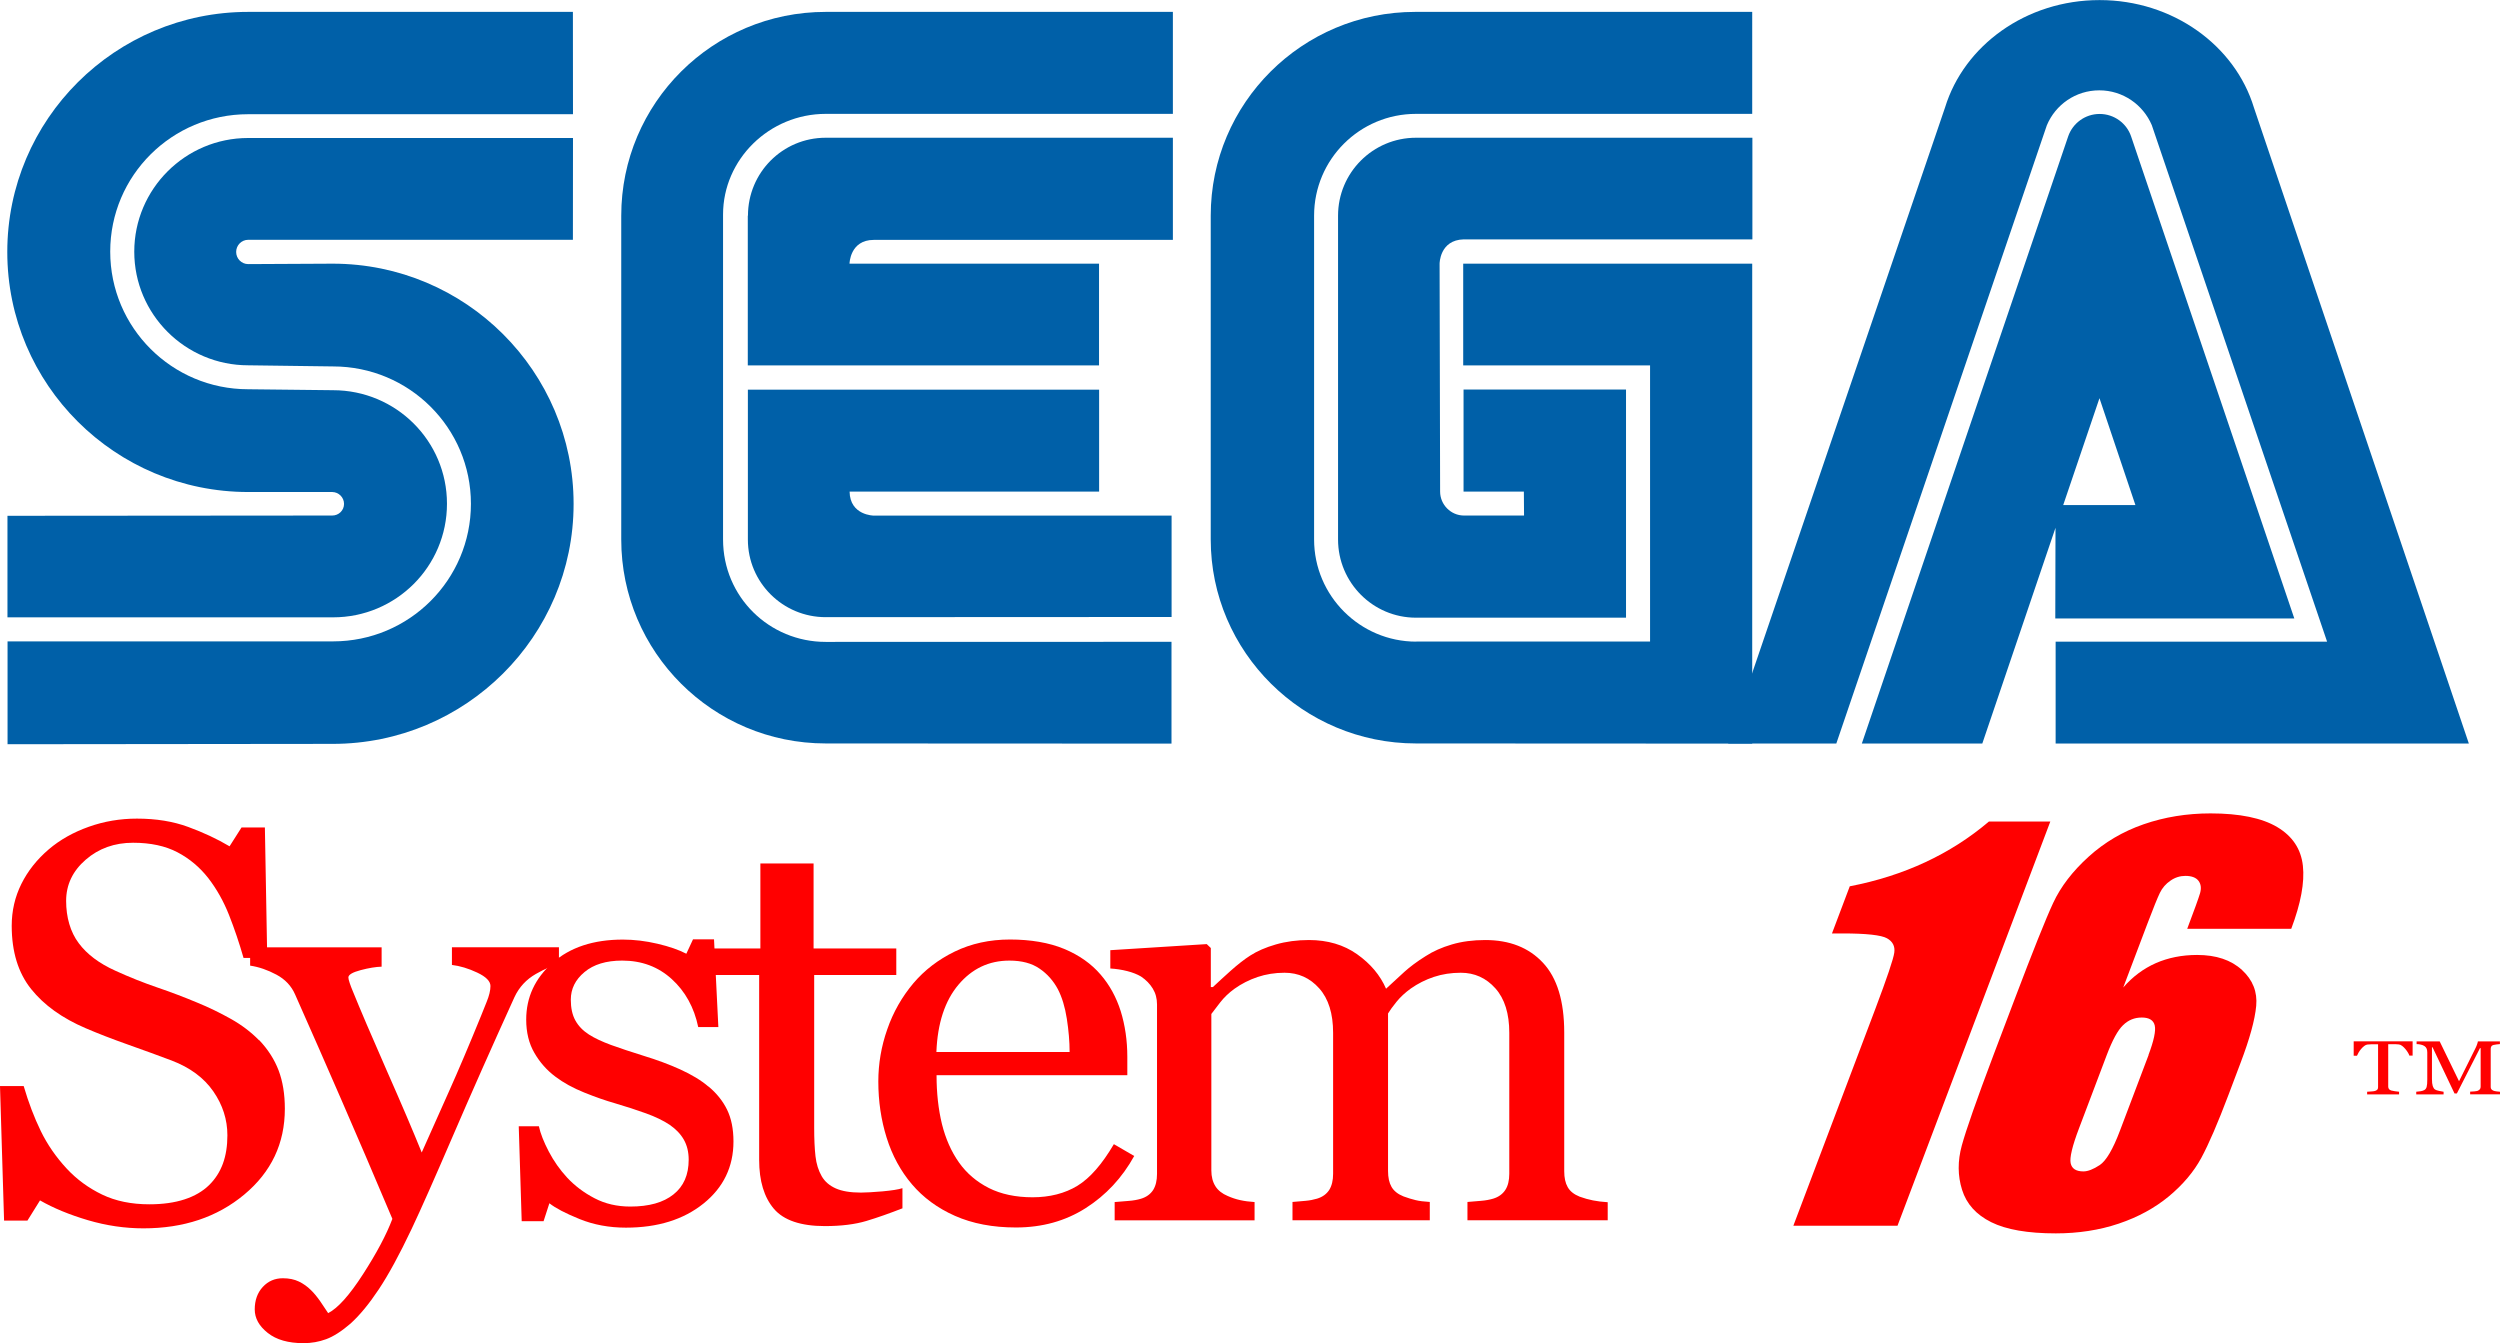 <?xml version="1.0" encoding="UTF-8"?>
<svg id="Calque_2" data-name="Calque 2" xmlns="http://www.w3.org/2000/svg" viewBox="0 0 288.05 154.77">
  <g id="Calque_1-2" data-name="Calque 1">
    <g>
      <g>
        <path d="m.85,85.75l37.48-.04c15.33,0,27.76-12.39,27.76-27.65s-12.43-27.68-27.76-27.68l-9.73.05c-.77,0-1.39-.63-1.39-1.4s.62-1.4,1.39-1.4h37.41s.01-11.73.01-11.73H28.59c-7.24,0-13.12,5.88-13.12,13.1s5.89,13.09,13.12,13.09l9.78.13c8.78,0,15.89,7.08,15.89,15.83s-7.11,15.85-15.89,15.85H.87v11.86" style="fill: #0060a8; stroke-width: 0px;"/>
        <path d="m.87,71.13h37.5c7.26,0,13.13-5.86,13.13-13.09s-5.87-13.08-13.13-13.08l-9.78-.11c-8.77,0-15.89-7.09-15.89-15.86s7.12-15.83,15.89-15.83h37.43s-.01-11.79-.01-11.79H28.6C13.28,1.37.84,13.75.84,29.03s12.44,27.66,27.76,27.66h9.68c.74.01,1.36.61,1.36,1.37s-.62,1.34-1.36,1.34l-37.42.03v11.7" style="fill: #0060a8; stroke-width: 0px;"/>
        <path d="m95.14,73.96c-6.5,0-11.83-5.18-11.83-11.8V24.72c0-6.36,5.33-11.6,11.83-11.6h40s0-11.75,0-11.75h-40c-13.02,0-23.56,10.51-23.56,23.48v37.31c0,12.97,10.54,23.5,23.56,23.5l39.84.02v-11.73s-39.84.01-39.84.01" style="fill: #0060a8; stroke-width: 0px;"/>
        <path d="m86.18,24.85c0-4.96,3.99-8.98,8.96-8.98h40v11.77h-34.46c-2.76,0-2.8,2.74-2.8,2.74h28.75v11.72h-40.47v-17.25" style="fill: #0060a8; stroke-width: 0px;"/>
        <path d="m95.14,71.11c-4.95,0-8.97-4-8.97-8.94v-17.27h40.47v11.74h-28.75c.04,2.76,2.8,2.77,2.8,2.77h34.3v11.68s-39.83.02-39.83.02" style="fill: #0060a8; stroke-width: 0px;"/>
        <path d="m163.18,73.93c-6.48,0-11.77-5.28-11.77-11.77V24.85c0-6.49,5.26-11.73,11.74-11.73h38.74V1.37h-38.83c-13.01,0-23.56,10.51-23.56,23.48v37.31c0,12.97,10.64,23.5,23.65,23.5l38.74.02V30.38h-33.3v11.72h21.53v31.82h-26.95" style="fill: #0060a8; stroke-width: 0px;"/>
        <path d="m154.17,62.16c0,4.97,4.02,9.01,8.98,9.01h24.2v-26.29h-18.72v11.76h6.95l.02,2.76h-6.92c-1.51,0-2.75-1.25-2.75-2.76l-.06-26.26s0-2.73,2.78-2.8h33.26v-11.71s-38.76,0-38.76,0c-4.96,0-8.98,4.02-8.98,8.98v37.31" style="fill: #0060a8; stroke-width: 0px;"/>
        <path d="m238.3,15.7c.52-1.49,1.94-2.57,3.62-2.57s3.11,1.08,3.62,2.57l18.81,55.56h-27.54l.03-13.07h9.2l-4.14-12.31-13.5,39.79h-13.88l23.78-69.97" style="fill: #0060a8; stroke-width: 0px;"/>
        <path d="m268.14,73.93h-31.29v11.74h47.61l-24.76-73.26c-2.17-7.15-9.32-12.4-17.79-12.4s-15.61,5.23-17.8,12.37l-24.99,73.29h12.46l24.26-71.24c.99-2.36,3.31-4.02,6.04-4.02s5.05,1.66,6.05,4.01l20.2,59.52" style="fill: #0060a8; stroke-width: 0px;"/>
      </g>
      <g>
        <path d="m29.86,119.84c1.01,1.06,1.76,2.23,2.24,3.49.48,1.27.72,2.74.72,4.42,0,4-1.56,7.29-4.68,9.89s-6.99,3.89-11.61,3.89c-2.13,0-4.26-.31-6.4-.94-2.13-.63-3.97-1.39-5.52-2.28l-1.45,2.33H.47l-.47-15.5h2.73c.56,1.91,1.22,3.64,1.97,5.18s1.74,2.98,2.98,4.32c1.17,1.26,2.53,2.25,4.09,3,1.56.75,3.37,1.12,5.44,1.12,1.55,0,2.9-.19,4.06-.57,1.16-.38,2.09-.93,2.81-1.63.72-.7,1.25-1.53,1.6-2.48.35-.95.52-2.04.52-3.27,0-1.81-.54-3.5-1.62-5.06s-2.68-2.75-4.81-3.56c-1.46-.55-3.13-1.16-5.02-1.83-1.89-.67-3.51-1.3-4.88-1.89-2.69-1.15-4.79-2.65-6.28-4.51-1.49-1.86-2.24-4.29-2.24-7.29,0-1.72.37-3.33,1.11-4.82.74-1.49,1.79-2.82,3.16-3.99,1.3-1.11,2.84-1.97,4.61-2.6,1.77-.63,3.62-.94,5.55-.94,2.2,0,4.17.32,5.91.96,1.74.64,3.33,1.38,4.76,2.23l1.38-2.17h2.69l.27,15.03h-2.73c-.49-1.72-1.05-3.37-1.67-4.94-.62-1.57-1.42-3-2.41-4.28-.97-1.23-2.14-2.22-3.53-2.95-1.39-.73-3.1-1.1-5.12-1.1-2.13,0-3.95.65-5.45,1.95-1.5,1.3-2.26,2.88-2.26,4.75s.48,3.58,1.45,4.87c.96,1.29,2.37,2.34,4.21,3.17,1.64.75,3.25,1.39,4.83,1.93,1.58.54,3.11,1.12,4.59,1.74,1.35.55,2.64,1.18,3.89,1.88,1.25.7,2.33,1.52,3.25,2.46Z" style="fill: red; stroke-width: 0px;"/>
        <path d="m29.35,150.88c0-1.06.31-1.93.93-2.6.62-.67,1.39-1,2.31-1,.72,0,1.33.13,1.85.38.52.25.98.58,1.38.98.34.32.69.75,1.08,1.3.38.55.68,1,.91,1.36,1.12-.57,2.46-2.07,4.02-4.49,1.56-2.42,2.69-4.54,3.38-6.37-2.13-5.04-4.06-9.55-5.79-13.52-1.73-3.98-3.53-8.09-5.42-12.34-.43-.98-1.14-1.74-2.15-2.28s-2.02-.89-3.03-1.04v-2.11h15.15v2.23c-.67.02-1.48.15-2.42.4s-1.41.53-1.41.84c0,.13.05.34.15.64s.22.61.35.92c.85,2.1,2.15,5.14,3.89,9.1,1.75,3.96,3.1,7.13,4.06,9.51,1.01-2.27,2.06-4.63,3.15-7.06,1.09-2.43,2.31-5.31,3.66-8.62.16-.4.38-.96.67-1.67.29-.71.44-1.32.44-1.83,0-.55-.51-1.07-1.53-1.55-1.02-.48-1.99-.77-2.91-.88v-2.04h12.33v1.98c-.67.11-1.56.47-2.66,1.1-1.1.63-1.92,1.51-2.46,2.66-2.67,5.87-5.04,11.22-7.12,16.05s-3.65,8.38-4.73,10.66c-1.41,2.98-2.68,5.3-3.79,6.97s-2.19,2.98-3.25,3.94c-1.03.89-1.97,1.49-2.81,1.8-.84.31-1.71.46-2.61.46-1.75,0-3.13-.39-4.12-1.18-1-.79-1.5-1.69-1.5-2.71Z" style="fill: red; stroke-width: 0px;"/>
        <path d="m81.65,125.2c.92.77,1.63,1.65,2.12,2.65s.74,2.22.74,3.67c0,2.91-1.15,5.3-3.45,7.15-2.3,1.85-5.28,2.78-8.94,2.78-1.93,0-3.71-.33-5.34-.99s-2.79-1.27-3.48-1.82l-.67,2.07h-2.52l-.34-10.94h2.32c.18.83.56,1.8,1.14,2.91.58,1.11,1.29,2.11,2.12,3.01.88.94,1.92,1.73,3.15,2.37,1.22.64,2.6.96,4.12.96,2.15,0,3.81-.46,4.98-1.4,1.17-.93,1.75-2.26,1.75-4,0-.89-.19-1.66-.56-2.31-.37-.65-.92-1.22-1.63-1.71-.74-.49-1.65-.93-2.73-1.32s-2.28-.78-3.6-1.17c-1.06-.3-2.23-.71-3.52-1.23s-2.4-1.13-3.32-1.83c-.99-.74-1.8-1.66-2.42-2.74-.63-1.08-.94-2.36-.94-3.83,0-2.57,1.01-4.75,3.03-6.54,2.02-1.79,4.72-2.68,8.11-2.68,1.3,0,2.63.16,3.99.48,1.36.32,2.46.7,3.32,1.15l.77-1.66h2.42l.5,10.11h-2.32c-.47-2.26-1.49-4.11-3.05-5.53-1.56-1.42-3.46-2.13-5.71-2.13-1.84,0-3.29.44-4.34,1.32-1.06.88-1.58,1.94-1.58,3.18,0,.96.17,1.75.52,2.39.35.64.87,1.18,1.57,1.63.67.43,1.52.82,2.54,1.2,1.02.37,2.28.79,3.79,1.26,1.48.45,2.88.97,4.19,1.56,1.31.6,2.4,1.25,3.25,1.98Z" style="fill: red; stroke-width: 0px;"/>
        <path d="m103.96,139.23c-1.46.57-2.84,1.06-4.14,1.45-1.3.39-2.9.59-4.78.59-2.78,0-4.74-.67-5.87-1.99-1.13-1.33-1.7-3.21-1.7-5.63v-21.31h-5.99v-3.06h6.13v-9.79h6.13v9.79h9.53v3.06h-9.46v17.58c0,1.32.05,2.42.15,3.3.1.88.34,1.65.72,2.31.36.62.9,1.08,1.62,1.4.72.32,1.68.48,2.9.48.56,0,1.39-.05,2.47-.14,1.09-.1,1.86-.22,2.31-.37v2.33Z" style="fill: red; stroke-width: 0px;"/>
        <path d="m130.68,133.2c-1.39,2.51-3.25,4.51-5.59,6s-5.02,2.23-8.04,2.23c-2.67,0-5.01-.45-7.02-1.34-2.01-.89-3.66-2.11-4.96-3.64-1.3-1.53-2.27-3.32-2.91-5.36-.64-2.04-.96-4.2-.96-6.48,0-2.04.34-4.05,1.03-6.01.68-1.97,1.69-3.74,3.01-5.31,1.28-1.51,2.87-2.73,4.76-3.65,1.9-.92,4.02-1.39,6.38-1.39s4.5.36,6.23,1.08c1.73.72,3.13,1.71,4.21,2.97,1.03,1.19,1.8,2.6,2.31,4.21.5,1.62.76,3.37.76,5.26v2.11h-21.98c0,2.07.21,3.94.62,5.63.42,1.68,1.07,3.17,1.97,4.44.88,1.24,2.02,2.21,3.43,2.93,1.41.71,3.1,1.07,5.05,1.07s3.72-.44,5.17-1.33c1.45-.89,2.84-2.49,4.19-4.79l2.36,1.37Zm-7.44-12c0-1.19-.11-2.46-.32-3.82-.21-1.36-.56-2.49-1.03-3.4-.52-.97-1.22-1.77-2.12-2.38-.9-.62-2.05-.92-3.47-.92-2.36,0-4.31.93-5.87,2.78s-2.41,4.44-2.54,7.75h15.35Z" style="fill: red; stroke-width: 0px;"/>
        <path d="m185.24,140.6h-16.16v-2.11c.52-.04,1.04-.08,1.56-.13.53-.04.99-.13,1.4-.25.63-.19,1.09-.53,1.4-1s.46-1.1.46-1.87v-16.24c0-2.21-.53-3.92-1.6-5.12-1.07-1.2-2.4-1.8-3.99-1.8-1.1,0-2.13.16-3.1.48-.96.32-1.85.77-2.66,1.34-.65.47-1.19.97-1.63,1.51-.44.54-.77,1-.99,1.36v18.15c0,.75.13,1.36.4,1.83s.73.84,1.38,1.1c.52.19.98.33,1.4.43.41.1.96.17,1.63.21v2.11h-15.82v-2.11c.52-.04,1.02-.08,1.5-.13.48-.04.93-.13,1.33-.25.63-.19,1.09-.53,1.4-1,.3-.48.45-1.1.45-1.87v-16.24c0-2.21-.53-3.92-1.6-5.12-1.07-1.2-2.4-1.8-4-1.8-1.1,0-2.14.17-3.1.49-.97.33-1.86.78-2.67,1.36-.65.47-1.2,1-1.65,1.58-.45.59-.79,1.03-1.01,1.32v18.03c0,.72.16,1.33.47,1.82.31.49.79.86,1.41,1.12.47.21.95.37,1.45.48.49.11,1.04.18,1.65.22v2.11h-16.12v-2.11c.52-.04,1.05-.08,1.6-.13.55-.04,1.03-.13,1.43-.25.63-.19,1.09-.53,1.4-1,.3-.48.45-1.1.45-1.86v-19.53c0-.68-.16-1.29-.49-1.83-.33-.54-.78-1-1.36-1.39-.43-.25-.95-.46-1.58-.62-.63-.16-1.28-.26-1.95-.3v-2.11l11.11-.7.47.45v4.5h.24c.56-.53,1.25-1.16,2.05-1.88.81-.72,1.56-1.31,2.25-1.75.79-.51,1.77-.94,2.95-1.28,1.18-.34,2.45-.51,3.82-.51,2.15,0,4.01.55,5.55,1.64,1.55,1.1,2.66,2.42,3.33,3.97.81-.74,1.52-1.4,2.13-1.96.62-.56,1.43-1.17,2.44-1.8.85-.55,1.85-1,3.01-1.34,1.15-.34,2.44-.51,3.85-.51,2.8,0,5.02.87,6.65,2.62,1.63,1.74,2.45,4.42,2.45,8.04v15.98c0,.75.13,1.36.4,1.83.27.48.73.84,1.38,1.1.52.19,1.03.33,1.53.43.51.1,1.07.17,1.7.21v2.11Z" style="fill: red; stroke-width: 0px;"/>
      </g>
      <path d="m236.24,94.65l-17.61,46.58h-12l9.44-24.97c1.36-3.61,2.09-5.77,2.19-6.5.1-.73-.18-1.28-.84-1.65s-2.38-.56-5.15-.56h-1.19l2.05-5.43c6.26-1.21,11.6-3.7,16.03-7.46h7.07Z" style="fill: red; stroke-width: 0px;"/>
      <path d="m264,107.02h-11.99c.82-2.17,1.31-3.53,1.48-4.1.16-.57.11-1.04-.17-1.42-.28-.38-.79-.58-1.52-.58-.61,0-1.19.18-1.72.55-.53.36-.94.83-1.22,1.41-.28.58-.75,1.74-1.41,3.48l-2.81,7.42c1.08-1.25,2.34-2.18,3.76-2.81,1.42-.62,3.01-.94,4.75-.94,2.2,0,3.92.58,5.17,1.73,1.25,1.15,1.79,2.53,1.64,4.14-.15,1.61-.75,3.79-1.79,6.53l-1.4,3.71c-1.23,3.26-2.28,5.69-3.14,7.28-.86,1.59-2.1,3.06-3.73,4.42-1.63,1.35-3.56,2.4-5.79,3.15s-4.65,1.12-7.24,1.12c-3.23,0-5.71-.43-7.44-1.29-1.73-.86-2.85-2.1-3.36-3.73-.51-1.62-.52-3.32-.03-5.11.49-1.78,1.7-5.25,3.64-10.39l2.44-6.44c2.1-5.54,3.58-9.25,4.45-11.12s2.23-3.64,4.07-5.31c1.84-1.67,3.96-2.92,6.36-3.75s4.97-1.25,7.7-1.25c3.36,0,5.93.53,7.69,1.58s2.74,2.54,2.95,4.46c.21,1.92-.24,4.33-1.34,7.25Zm-16.45,14.53c.62-1.65.86-2.78.72-3.39-.14-.61-.64-.92-1.49-.92s-1.55.29-2.16.88c-.61.58-1.23,1.73-1.88,3.44l-3.19,8.43c-.78,2.05-1.1,3.4-.97,4.03s.62.95,1.47.95c.51,0,1.14-.24,1.88-.73.74-.49,1.52-1.81,2.33-3.96l3.3-8.72Z" style="fill: red; stroke-width: 0px;"/>
      <g>
        <path d="m277.99,121.63h-.38c-.03-.1-.09-.23-.18-.37-.09-.14-.18-.28-.29-.4-.11-.13-.23-.25-.36-.35-.13-.1-.26-.16-.38-.17-.11-.01-.26-.02-.43-.03-.17,0-.33,0-.48,0h-.32v4.9c0,.09.03.18.08.26.05.08.14.14.27.18.07.02.2.05.41.08.21.03.38.05.49.06v.31h-3.68v-.31c.1,0,.26-.02.47-.03s.36-.04.44-.06c.12-.04.21-.09.27-.16.06-.07.08-.16.08-.28v-4.94h-.32c-.11,0-.25,0-.42,0-.17,0-.33.01-.48.03-.12.01-.25.07-.38.17-.13.1-.25.22-.36.35-.11.13-.21.27-.29.41s-.14.27-.18.36h-.38v-1.66h6.79v1.66Z" style="fill: red; stroke-width: 0px;"/>
        <path d="m288.05,126.09h-3.44v-.31c.12,0,.29-.01.48-.03.2-.02.33-.04.4-.07.11-.05.2-.12.25-.19.05-.07.08-.16.08-.27v-4.45h-.08l-2.66,5.22h-.27l-2.53-5.32h-.07v3.65c0,.35.03.62.09.81.06.18.14.32.26.4.08.06.25.12.5.17.25.05.42.08.49.09v.31h-3.15v-.31c.17-.01.34-.03.52-.06.18-.03.32-.08.42-.14.13-.08.22-.2.26-.37.05-.17.07-.45.07-.84v-3.13c0-.18-.03-.33-.08-.44-.06-.12-.13-.21-.24-.28-.11-.08-.25-.13-.42-.17s-.33-.06-.49-.06v-.31h2.66l2.23,4.59,1.91-3.84c.07-.14.13-.29.18-.44.05-.15.08-.26.08-.31h2.54v.31c-.1,0-.23.02-.39.04-.16.02-.28.04-.35.06-.12.03-.21.09-.25.17s-.07.17-.07.26v4.41c0,.1.02.19.07.25.04.07.13.13.25.18.07.03.18.06.35.08.17.02.3.04.4.04v.31Z" style="fill: red; stroke-width: 0px;"/>
      </g>
    </g>
  </g>
</svg>